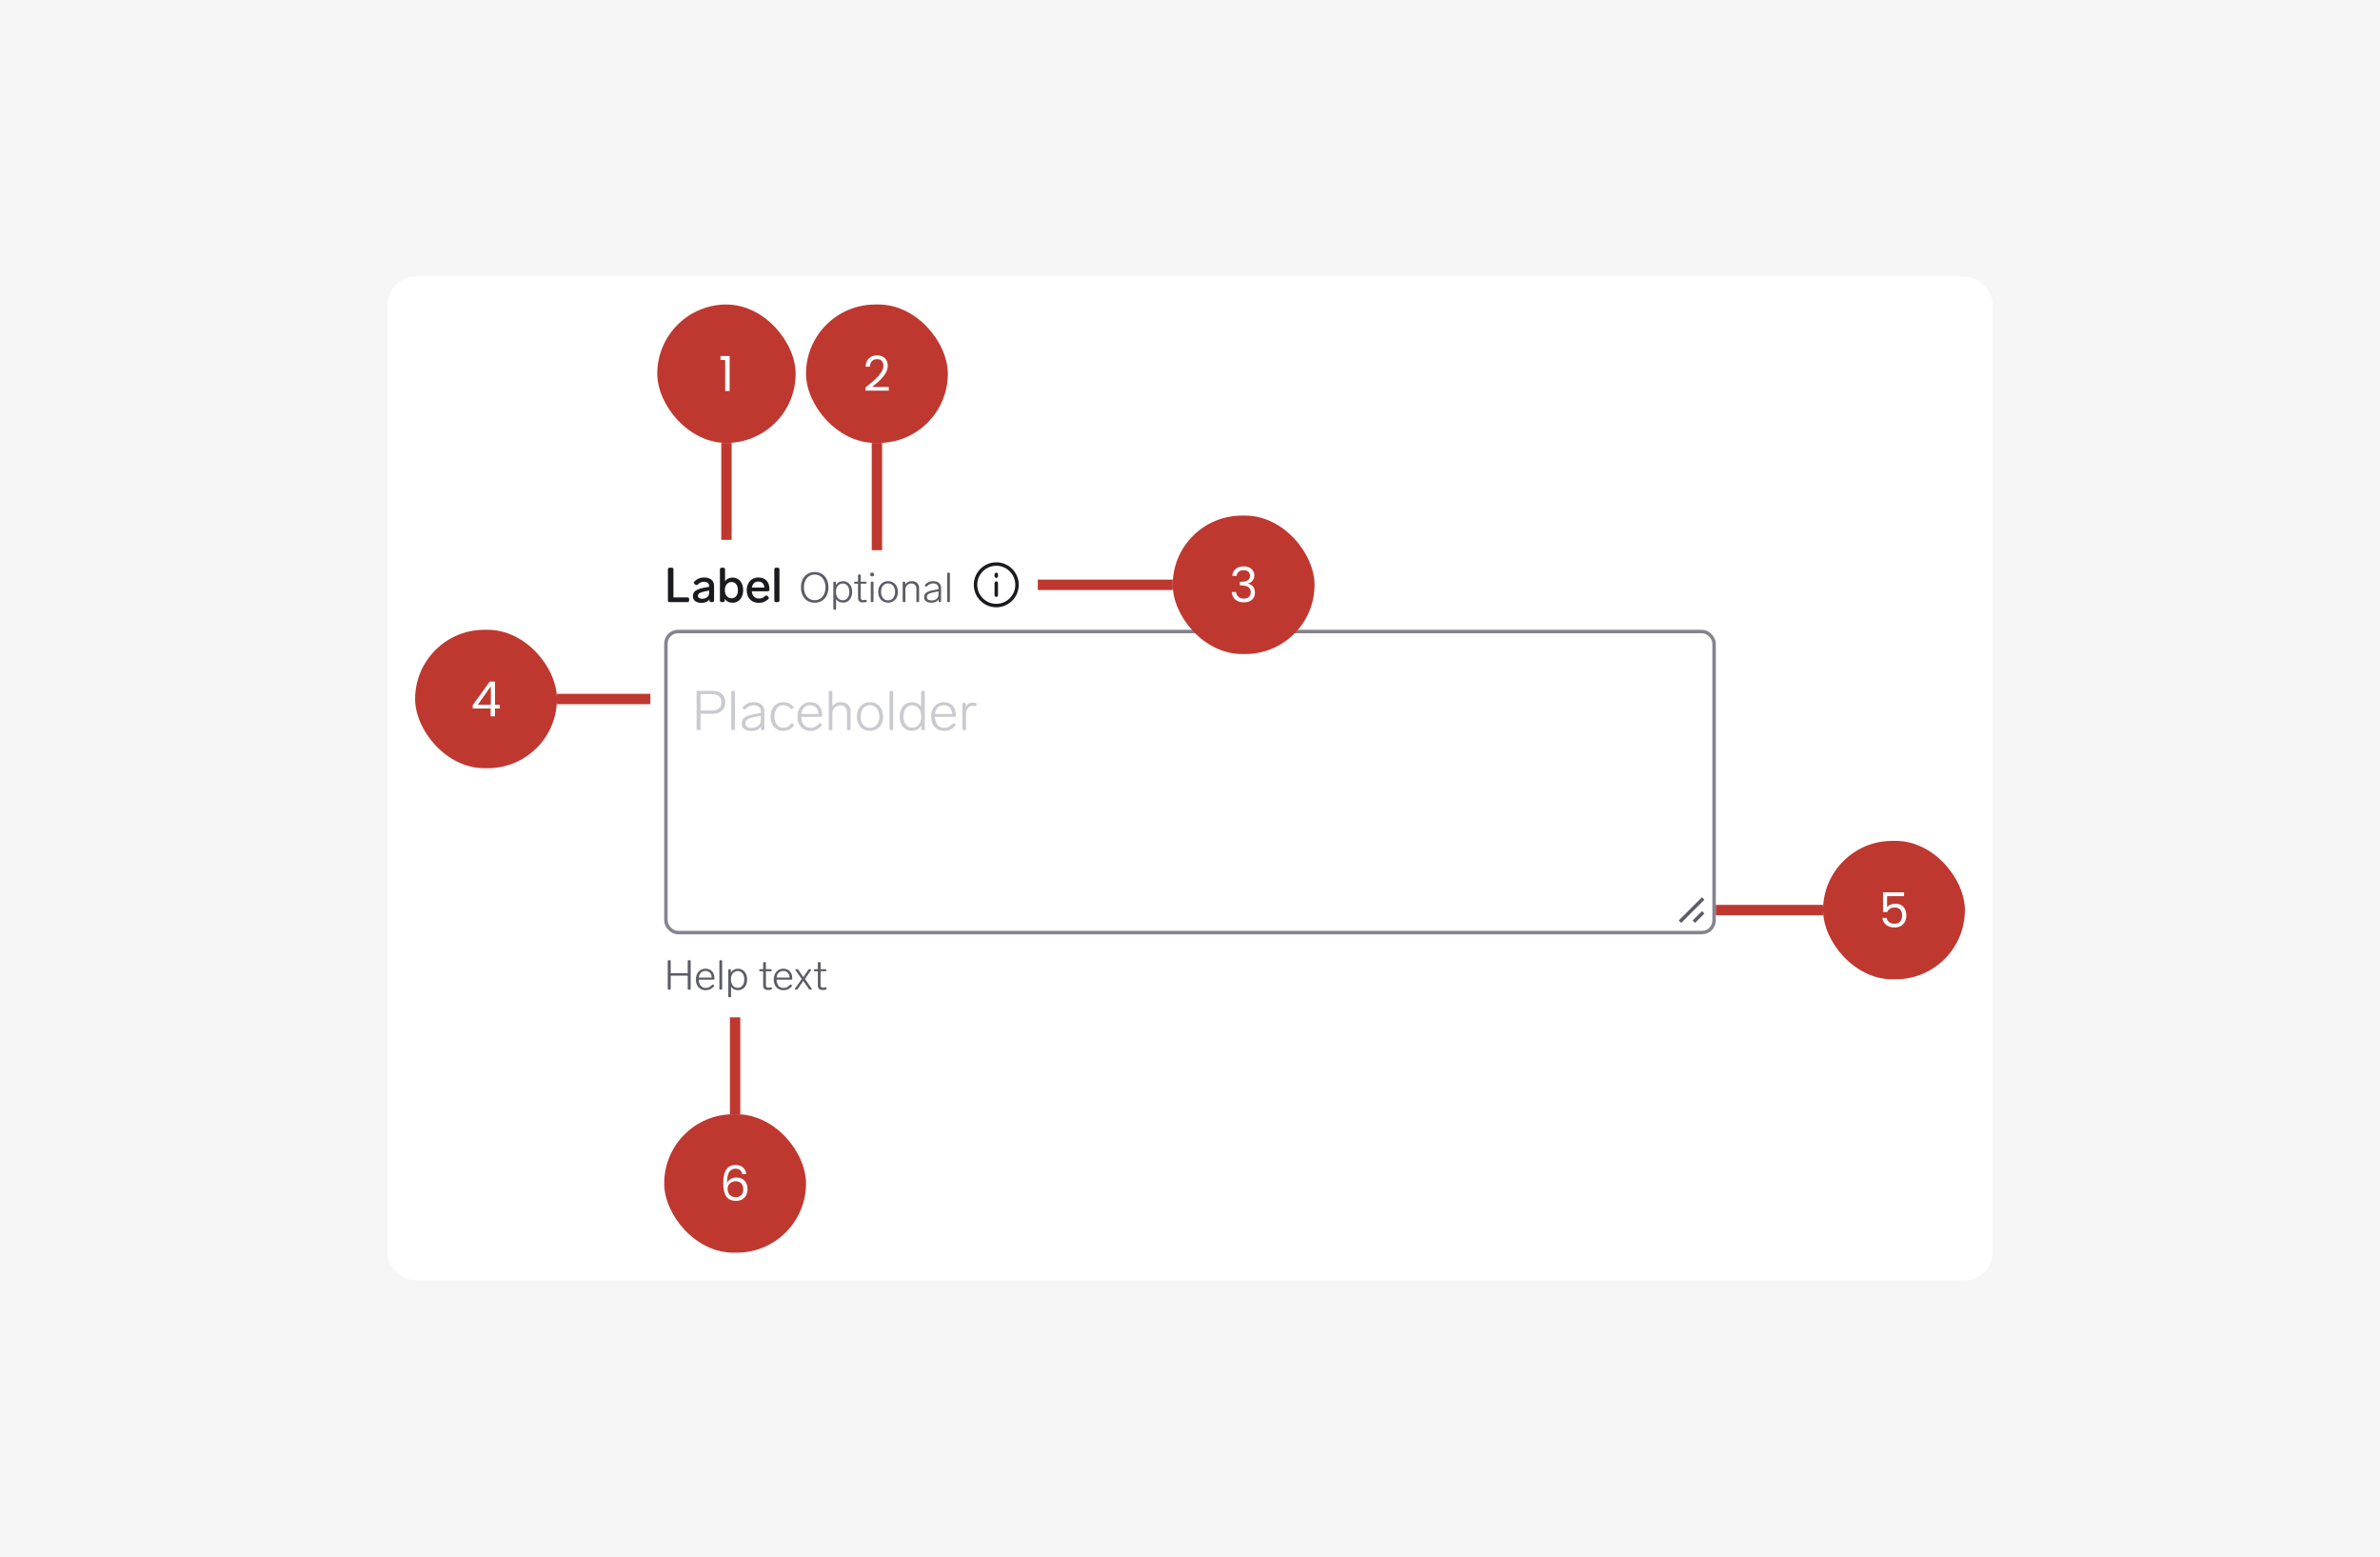 <svg width="688" height="450" viewBox="0 0 688 450" fill="none" xmlns="http://www.w3.org/2000/svg">
<rect width="688" height="450" fill="#F6F6F6"/>
<rect x="112" y="80" width="464" height="290" rx="8" fill="white"/>
<rect x="190" y="88" width="40" height="40" rx="20" fill="#BE3830"/>
<path d="M208.29 104.04V102.878H210.922V113H209.634V104.04H208.29Z" fill="white"/>
<rect width="28" height="3" transform="translate(211.5 128) rotate(90)" fill="#BE3830"/>
<rect x="233" y="88" width="41" height="40" rx="20" fill="#BE3830"/>
<path d="M250.188 111.978C251.373 111.026 252.302 110.247 252.974 109.64C253.646 109.024 254.21 108.385 254.668 107.722C255.134 107.05 255.368 106.392 255.368 105.748C255.368 105.141 255.218 104.665 254.92 104.32C254.63 103.965 254.159 103.788 253.506 103.788C252.871 103.788 252.376 103.989 252.022 104.39C251.676 104.782 251.49 105.309 251.462 105.972H250.23C250.267 104.927 250.584 104.119 251.182 103.55C251.779 102.981 252.549 102.696 253.492 102.696C254.453 102.696 255.214 102.962 255.774 103.494C256.343 104.026 256.628 104.759 256.628 105.692C256.628 106.467 256.394 107.223 255.928 107.96C255.47 108.688 254.948 109.332 254.36 109.892C253.772 110.443 253.02 111.087 252.106 111.824H256.922V112.888H250.188V111.978Z" fill="white"/>
<rect width="31" height="3" transform="translate(255 128) rotate(90)" fill="#BE3830"/>
<rect width="28" height="3" transform="translate(214 294) rotate(90)" fill="#BE3830"/>
<rect x="192" y="322" width="41" height="40" rx="20" fill="#BE3830"/>
<path d="M214.567 339.286C214.361 338.25 213.722 337.732 212.649 337.732C211.818 337.732 211.197 338.054 210.787 338.698C210.376 339.333 210.175 340.383 210.185 341.848C210.399 341.363 210.754 340.985 211.249 340.714C211.753 340.434 212.313 340.294 212.929 340.294C213.89 340.294 214.655 340.593 215.225 341.19C215.803 341.787 216.093 342.613 216.093 343.668C216.093 344.303 215.967 344.872 215.715 345.376C215.472 345.88 215.099 346.281 214.595 346.58C214.1 346.879 213.498 347.028 212.789 347.028C211.827 347.028 211.076 346.813 210.535 346.384C209.993 345.955 209.615 345.362 209.401 344.606C209.186 343.85 209.079 342.917 209.079 341.806C209.079 338.381 210.273 336.668 212.663 336.668C213.577 336.668 214.296 336.915 214.819 337.41C215.341 337.905 215.649 338.53 215.743 339.286H214.567ZM212.663 341.372C212.261 341.372 211.883 341.456 211.529 341.624C211.174 341.783 210.885 342.03 210.661 342.366C210.446 342.693 210.339 343.094 210.339 343.57C210.339 344.279 210.544 344.858 210.955 345.306C211.365 345.745 211.953 345.964 212.719 345.964C213.372 345.964 213.89 345.763 214.273 345.362C214.665 344.951 214.861 344.401 214.861 343.71C214.861 342.982 214.674 342.413 214.301 342.002C213.927 341.582 213.381 341.372 212.663 341.372Z" fill="white"/>
<rect x="120" y="182" width="41" height="40" rx="20" fill="#BE3830"/>
<path d="M136.658 204.746V203.78L141.572 196.976H143.098V203.64H144.498V204.746H143.098V207H141.838V204.746H136.658ZM141.894 198.306L138.128 203.64H141.894V198.306Z" fill="white"/>
<rect width="27" height="3" transform="translate(161 200.5)" fill="#BE3830"/>
<path d="M193.568 174C193.419 174 193.297 173.958 193.204 173.874C193.12 173.781 193.078 173.659 193.078 173.51V164.55C193.078 164.391 193.12 164.27 193.204 164.186C193.297 164.102 193.419 164.06 193.568 164.06H194.184C194.343 164.06 194.464 164.102 194.548 164.186C194.632 164.27 194.674 164.391 194.674 164.55V172.642H198.72C198.879 172.642 199 172.684 199.084 172.768C199.168 172.852 199.21 172.973 199.21 173.132V173.51C199.21 173.659 199.168 173.781 199.084 173.874C199 173.958 198.879 174 198.72 174H193.568ZM203.504 166.888C204.438 166.888 205.156 167.107 205.66 167.546C206.164 167.975 206.416 168.549 206.416 169.268V173.51C206.416 173.659 206.374 173.781 206.29 173.874C206.206 173.958 206.085 174 205.926 174H205.562C205.413 174 205.292 173.958 205.198 173.874C205.114 173.781 205.072 173.659 205.072 173.51V173.202C204.848 173.529 204.54 173.781 204.148 173.958C203.756 174.135 203.299 174.224 202.776 174.224C202.058 174.224 201.465 174.065 200.998 173.748C200.541 173.421 200.312 172.931 200.312 172.278C200.312 171.55 200.583 171.013 201.124 170.668C201.675 170.313 202.436 170.047 203.406 169.87L204.988 169.576V169.324C204.988 168.941 204.853 168.647 204.582 168.442C204.321 168.227 203.971 168.12 203.532 168.12C203.159 168.12 202.832 168.185 202.552 168.316C202.282 168.437 201.988 168.643 201.67 168.932C201.549 169.035 201.432 169.086 201.32 169.086C201.208 169.086 201.092 169.035 200.97 168.932L200.746 168.736C200.625 168.624 200.564 168.503 200.564 168.372C200.564 168.251 200.62 168.134 200.732 168.022C201.134 167.639 201.558 167.355 202.006 167.168C202.454 166.981 202.954 166.888 203.504 166.888ZM202.986 173.034C203.546 173.034 204.018 172.885 204.4 172.586C204.792 172.287 204.988 171.858 204.988 171.298V170.654L203.77 170.906C203.089 171.046 202.585 171.205 202.258 171.382C201.932 171.559 201.768 171.83 201.768 172.194C201.768 172.455 201.876 172.661 202.09 172.81C202.305 172.959 202.604 173.034 202.986 173.034ZM211.78 166.916C212.368 166.916 212.89 167.065 213.348 167.364C213.814 167.663 214.178 168.087 214.44 168.638C214.701 169.189 214.832 169.823 214.832 170.542C214.832 171.27 214.701 171.909 214.44 172.46C214.178 173.011 213.814 173.435 213.348 173.734C212.881 174.033 212.358 174.182 211.78 174.182C210.744 174.182 209.983 173.795 209.498 173.02V173.51C209.498 173.659 209.456 173.781 209.372 173.874C209.288 173.958 209.166 174 209.008 174H208.602C208.452 174 208.331 173.958 208.238 173.874C208.154 173.781 208.112 173.659 208.112 173.51V164.55C208.112 164.391 208.154 164.27 208.238 164.186C208.331 164.102 208.452 164.06 208.602 164.06H209.106C209.264 164.06 209.386 164.102 209.47 164.186C209.554 164.27 209.596 164.391 209.596 164.55V167.966C210.09 167.266 210.818 166.916 211.78 166.916ZM211.472 172.894C212.032 172.894 212.48 172.684 212.816 172.264C213.152 171.835 213.32 171.261 213.32 170.542C213.32 169.833 213.152 169.263 212.816 168.834C212.489 168.405 212.046 168.19 211.486 168.19C210.916 168.19 210.45 168.405 210.086 168.834C209.722 169.254 209.54 169.823 209.54 170.542C209.54 171.279 209.722 171.858 210.086 172.278C210.45 172.689 210.912 172.894 211.472 172.894ZM221.202 172.236C221.324 172.133 221.44 172.082 221.552 172.082C221.664 172.082 221.781 172.143 221.902 172.264L222.098 172.474C222.201 172.595 222.252 172.712 222.252 172.824C222.252 172.945 222.192 173.062 222.07 173.174C221.641 173.547 221.212 173.813 220.782 173.972C220.362 174.131 219.896 174.21 219.382 174.21C218.664 174.21 218.038 174.061 217.506 173.762C216.984 173.463 216.578 173.043 216.288 172.502C216.008 171.951 215.868 171.317 215.868 170.598C215.868 169.889 216.004 169.254 216.274 168.694C216.554 168.125 216.946 167.681 217.45 167.364C217.964 167.047 218.561 166.888 219.242 166.888C220.26 166.888 221.044 167.191 221.594 167.798C222.145 168.395 222.42 169.221 222.42 170.276V170.402C222.411 170.551 222.364 170.668 222.28 170.752C222.196 170.836 222.075 170.878 221.916 170.878H217.324C217.38 171.494 217.581 171.998 217.926 172.39C218.281 172.773 218.776 172.964 219.41 172.964C219.756 172.964 220.059 172.913 220.32 172.81C220.582 172.698 220.876 172.507 221.202 172.236ZM219.214 168.064C218.701 168.064 218.286 168.218 217.968 168.526C217.66 168.825 217.46 169.249 217.366 169.8H220.964C220.927 169.259 220.759 168.834 220.46 168.526C220.162 168.218 219.746 168.064 219.214 168.064ZM224.326 174C224.176 174 224.055 173.958 223.962 173.874C223.878 173.781 223.836 173.659 223.836 173.51V164.55C223.836 164.391 223.878 164.27 223.962 164.186C224.055 164.102 224.176 164.06 224.326 164.06H224.83C224.988 164.06 225.11 164.102 225.194 164.186C225.278 164.27 225.32 164.391 225.32 164.55V173.51C225.32 173.659 225.278 173.781 225.194 173.874C225.11 173.958 224.988 174 224.83 174H224.326Z" fill="#1B1B1F"/>
<path d="M235.512 174.18C234.704 174.18 234 173.992 233.4 173.616C232.8 173.232 232.34 172.704 232.02 172.032C231.7 171.36 231.54 170.596 231.54 169.74C231.54 168.884 231.7 168.12 232.02 167.448C232.34 166.776 232.8 166.252 233.4 165.876C234 165.492 234.704 165.3 235.512 165.3C236.32 165.3 237.024 165.492 237.624 165.876C238.224 166.252 238.684 166.776 239.004 167.448C239.324 168.12 239.484 168.884 239.484 169.74C239.484 170.596 239.324 171.36 239.004 172.032C238.684 172.704 238.224 173.232 237.624 173.616C237.024 173.992 236.32 174.18 235.512 174.18ZM235.512 173.448C236.128 173.448 236.672 173.292 237.144 172.98C237.616 172.66 237.98 172.22 238.236 171.66C238.5 171.092 238.632 170.452 238.632 169.74C238.632 169.028 238.5 168.392 238.236 167.832C237.98 167.264 237.616 166.824 237.144 166.512C236.672 166.192 236.128 166.032 235.512 166.032C234.896 166.032 234.352 166.192 233.88 166.512C233.408 166.824 233.04 167.264 232.776 167.832C232.52 168.392 232.392 169.028 232.392 169.74C232.392 170.452 232.52 171.092 232.776 171.66C233.04 172.22 233.408 172.66 233.88 172.98C234.352 173.292 234.896 173.448 235.512 173.448ZM243.732 167.952C244.228 167.952 244.672 168.084 245.064 168.348C245.464 168.604 245.776 168.968 246 169.44C246.224 169.904 246.336 170.436 246.336 171.036C246.336 171.644 246.224 172.184 246 172.656C245.776 173.128 245.468 173.496 245.076 173.76C244.684 174.016 244.236 174.144 243.732 174.144C242.804 174.144 242.124 173.804 241.692 173.124V175.968C241.692 176.128 241.612 176.208 241.452 176.208H241.14C240.98 176.208 240.9 176.128 240.9 175.968V168.324C240.9 168.164 240.98 168.084 241.14 168.084H241.404C241.564 168.084 241.644 168.164 241.644 168.324V169.08C241.86 168.712 242.144 168.432 242.496 168.24C242.848 168.048 243.26 167.952 243.732 167.952ZM243.672 173.472C244.232 173.472 244.68 173.248 245.016 172.8C245.352 172.352 245.52 171.764 245.52 171.036C245.52 170.316 245.352 169.736 245.016 169.296C244.68 168.848 244.232 168.624 243.672 168.624C243.072 168.624 242.584 168.84 242.208 169.272C241.84 169.696 241.656 170.284 241.656 171.036C241.656 171.788 241.844 172.384 242.22 172.824C242.596 173.256 243.08 173.472 243.672 173.472ZM250.232 173.34C250.256 173.332 250.288 173.328 250.328 173.328C250.376 173.328 250.42 173.344 250.46 173.376C250.5 173.408 250.524 173.452 250.532 173.508L250.568 173.676C250.576 173.692 250.58 173.72 250.58 173.76C250.58 173.872 250.52 173.94 250.4 173.964C250.112 174.052 249.804 174.096 249.476 174.096C248.956 174.096 248.584 173.98 248.36 173.748C248.144 173.508 248.036 173.164 248.036 172.716V168.684H247.148C246.988 168.684 246.908 168.604 246.908 168.444V168.324C246.908 168.164 246.988 168.084 247.148 168.084H248.036V166.26C248.036 166.1 248.116 166.02 248.276 166.02H248.588C248.748 166.02 248.828 166.1 248.828 166.26V168.084H250.268C250.428 168.084 250.508 168.164 250.508 168.324V168.444C250.508 168.604 250.428 168.684 250.268 168.684H248.828V172.62C248.828 172.916 248.884 173.124 248.996 173.244C249.108 173.364 249.3 173.424 249.572 173.424C249.764 173.424 249.984 173.396 250.232 173.34ZM252.112 166.584C251.952 166.584 251.816 166.528 251.704 166.416C251.6 166.304 251.548 166.168 251.548 166.008C251.548 165.848 251.6 165.716 251.704 165.612C251.816 165.508 251.952 165.456 252.112 165.456C252.28 165.456 252.416 165.508 252.52 165.612C252.632 165.716 252.688 165.848 252.688 166.008C252.688 166.168 252.632 166.304 252.52 166.416C252.416 166.528 252.28 166.584 252.112 166.584ZM251.956 174C251.796 174 251.716 173.92 251.716 173.76V168.324C251.716 168.164 251.796 168.084 251.956 168.084H252.268C252.428 168.084 252.508 168.164 252.508 168.324V173.76C252.508 173.92 252.428 174 252.268 174H251.956ZM256.719 174.156C256.167 174.156 255.675 174.024 255.243 173.76C254.811 173.496 254.475 173.132 254.235 172.668C253.995 172.196 253.875 171.656 253.875 171.048C253.875 170.44 253.995 169.904 254.235 169.44C254.475 168.968 254.811 168.6 255.243 168.336C255.675 168.072 256.167 167.94 256.719 167.94C257.271 167.94 257.763 168.072 258.195 168.336C258.627 168.6 258.963 168.968 259.203 169.44C259.443 169.904 259.563 170.44 259.563 171.048C259.563 171.656 259.443 172.196 259.203 172.668C258.963 173.132 258.627 173.496 258.195 173.76C257.763 174.024 257.271 174.156 256.719 174.156ZM256.719 173.496C257.335 173.496 257.827 173.272 258.195 172.824C258.563 172.368 258.747 171.776 258.747 171.048C258.747 170.32 258.563 169.732 258.195 169.284C257.827 168.828 257.335 168.6 256.719 168.6C256.103 168.6 255.611 168.828 255.243 169.284C254.875 169.732 254.691 170.32 254.691 171.048C254.691 171.776 254.875 172.368 255.243 172.824C255.611 173.272 256.103 173.496 256.719 173.496ZM263.579 167.94C264.275 167.94 264.799 168.132 265.151 168.516C265.511 168.9 265.691 169.38 265.691 169.956V173.76C265.691 173.92 265.611 174 265.451 174H265.139C264.979 174 264.899 173.92 264.899 173.76V170.22C264.899 169.692 264.771 169.292 264.515 169.02C264.259 168.748 263.891 168.612 263.411 168.612C263.107 168.612 262.827 168.688 262.571 168.84C262.315 168.984 262.111 169.184 261.959 169.44C261.807 169.696 261.731 169.976 261.731 170.28V173.76C261.731 173.92 261.651 174 261.491 174H261.179C261.019 174 260.939 173.92 260.939 173.76V168.324C260.939 168.164 261.019 168.084 261.179 168.084H261.443C261.603 168.084 261.683 168.164 261.683 168.324V168.9C261.883 168.58 262.147 168.34 262.475 168.18C262.803 168.02 263.171 167.94 263.579 167.94ZM269.723 167.94C270.451 167.94 271.019 168.116 271.427 168.468C271.835 168.812 272.039 169.268 272.039 169.836V173.76C272.039 173.92 271.959 174 271.799 174H271.559C271.399 174 271.319 173.92 271.319 173.76V173.22C271.119 173.54 270.835 173.78 270.467 173.94C270.107 174.1 269.703 174.18 269.255 174.18C268.631 174.18 268.123 174.048 267.731 173.784C267.339 173.52 267.143 173.112 267.143 172.56C267.143 172.12 267.267 171.768 267.515 171.504C267.763 171.232 268.087 171.028 268.487 170.892C268.887 170.748 269.387 170.62 269.987 170.508L271.283 170.28V169.896C271.283 169.488 271.143 169.172 270.863 168.948C270.583 168.716 270.215 168.6 269.759 168.6C269.415 168.6 269.103 168.664 268.823 168.792C268.543 168.92 268.243 169.14 267.923 169.452C267.867 169.508 267.807 169.536 267.743 169.536C267.687 169.536 267.635 169.512 267.587 169.464L267.431 169.32C267.375 169.264 267.347 169.204 267.347 169.14C267.347 169.068 267.375 169.004 267.431 168.948C267.767 168.596 268.119 168.34 268.487 168.18C268.863 168.02 269.275 167.94 269.723 167.94ZM269.291 173.52C269.867 173.52 270.343 173.368 270.719 173.064C271.095 172.76 271.283 172.372 271.283 171.9V170.892L270.167 171.108C269.647 171.212 269.235 171.312 268.931 171.408C268.627 171.504 268.383 171.644 268.199 171.828C268.015 172.012 267.923 172.252 267.923 172.548C267.923 172.852 268.043 173.092 268.283 173.268C268.531 173.436 268.867 173.52 269.291 173.52ZM274.046 174C273.886 174 273.806 173.92 273.806 173.76V165.72C273.806 165.56 273.886 165.48 274.046 165.48H274.358C274.518 165.48 274.598 165.56 274.598 165.72V173.76C274.598 173.92 274.518 174 274.358 174H274.046Z" fill="#5C5C66"/>
<path d="M288 166.5L288 166M288 168.5L288 172M294 169C294 172.314 291.314 175 288 175C284.686 175 282 172.314 282 169C282 165.686 284.686 163 288 163C291.314 163 294 165.686 294 169Z" stroke="#1B1B1F" stroke-linecap="round" stroke-linejoin="round"/>
<rect x="192.5" y="182.5" width="303" height="87" rx="3.5" fill="white"/>
<rect x="192.5" y="182.5" width="303" height="87" rx="3.5" stroke="#84848F"/>
<path d="M492 260L486 266M492 264L490 266" stroke="#5C5C66" stroke-linecap="square"/>
<path d="M201.696 211C201.483 211 201.376 210.893 201.376 210.68V199.96C201.376 199.747 201.483 199.64 201.696 199.64H206C207.099 199.64 207.984 199.928 208.656 200.504C209.328 201.08 209.664 201.896 209.664 202.952C209.664 204.008 209.328 204.829 208.656 205.416C207.984 205.992 207.099 206.28 206 206.28H202.512V210.68C202.512 210.893 202.405 211 202.192 211H201.696ZM205.856 205.336C206.688 205.336 207.344 205.133 207.824 204.728C208.304 204.323 208.544 203.731 208.544 202.952C208.544 202.184 208.304 201.597 207.824 201.192C207.344 200.787 206.688 200.584 205.856 200.584H202.512V205.336H205.856ZM211.708 211C211.494 211 211.388 210.893 211.388 210.68V199.96C211.388 199.747 211.494 199.64 211.708 199.64H212.124C212.337 199.64 212.444 199.747 212.444 199.96V210.68C212.444 210.893 212.337 211 212.124 211H211.708ZM217.865 202.92C218.835 202.92 219.593 203.155 220.137 203.624C220.681 204.083 220.953 204.691 220.953 205.448V210.68C220.953 210.893 220.846 211 220.633 211H220.313C220.099 211 219.993 210.893 219.993 210.68V209.96C219.726 210.387 219.347 210.707 218.857 210.92C218.377 211.133 217.838 211.24 217.241 211.24C216.409 211.24 215.731 211.064 215.209 210.712C214.686 210.36 214.425 209.816 214.425 209.08C214.425 208.493 214.59 208.024 214.921 207.672C215.251 207.309 215.683 207.037 216.217 206.856C216.75 206.664 217.417 206.493 218.217 206.344L219.945 206.04V205.528C219.945 204.984 219.758 204.563 219.385 204.264C219.011 203.955 218.521 203.8 217.913 203.8C217.454 203.8 217.038 203.885 216.665 204.056C216.291 204.227 215.891 204.52 215.465 204.936C215.39 205.011 215.31 205.048 215.225 205.048C215.15 205.048 215.081 205.016 215.017 204.952L214.809 204.76C214.734 204.685 214.697 204.605 214.697 204.52C214.697 204.424 214.734 204.339 214.809 204.264C215.257 203.795 215.726 203.453 216.217 203.24C216.718 203.027 217.267 202.92 217.865 202.92ZM217.289 210.36C218.057 210.36 218.691 210.157 219.193 209.752C219.694 209.347 219.945 208.829 219.945 208.2V206.856L218.457 207.144C217.763 207.283 217.214 207.416 216.809 207.544C216.403 207.672 216.078 207.859 215.833 208.104C215.587 208.349 215.465 208.669 215.465 209.064C215.465 209.469 215.625 209.789 215.945 210.024C216.275 210.248 216.723 210.36 217.289 210.36ZM226.493 211.208C225.736 211.208 225.075 211.037 224.509 210.696C223.955 210.344 223.523 209.859 223.213 209.24C222.915 208.611 222.765 207.885 222.765 207.064C222.765 206.253 222.915 205.533 223.213 204.904C223.523 204.275 223.955 203.789 224.509 203.448C225.075 203.096 225.725 202.92 226.461 202.92C227.059 202.92 227.581 203.021 228.029 203.224C228.477 203.416 228.909 203.736 229.325 204.184C229.389 204.248 229.421 204.317 229.421 204.392C229.421 204.488 229.379 204.568 229.293 204.632L229.069 204.84C229.005 204.904 228.931 204.936 228.845 204.936C228.771 204.936 228.691 204.893 228.605 204.808C228.232 204.435 227.875 204.173 227.533 204.024C227.203 203.875 226.835 203.8 226.429 203.8C225.875 203.8 225.4 203.955 225.005 204.264C224.621 204.573 224.333 204.979 224.141 205.48C223.949 205.971 223.853 206.499 223.853 207.064C223.853 207.629 223.949 208.163 224.141 208.664C224.333 209.155 224.627 209.555 225.021 209.864C225.416 210.163 225.901 210.312 226.477 210.312C226.904 210.312 227.277 210.237 227.597 210.088C227.928 209.928 228.296 209.629 228.701 209.192C228.787 209.107 228.867 209.064 228.941 209.064C229.027 209.064 229.101 209.096 229.165 209.16L229.389 209.336C229.464 209.4 229.501 209.475 229.501 209.56C229.501 209.645 229.453 209.747 229.357 209.864C228.909 210.355 228.461 210.701 228.013 210.904C227.565 211.107 227.059 211.208 226.493 211.208ZM236.803 209.128C236.878 209.053 236.958 209.016 237.043 209.016C237.118 209.016 237.187 209.048 237.251 209.112L237.459 209.304C237.534 209.379 237.571 209.459 237.571 209.544C237.571 209.608 237.539 209.683 237.475 209.768C236.952 210.291 236.446 210.664 235.955 210.888C235.464 211.101 234.915 211.208 234.307 211.208C233.539 211.208 232.872 211.037 232.307 210.696C231.742 210.355 231.304 209.88 230.995 209.272C230.686 208.653 230.531 207.939 230.531 207.128C230.531 206.307 230.68 205.581 230.979 204.952C231.288 204.312 231.72 203.816 232.275 203.464C232.83 203.101 233.47 202.92 234.195 202.92C235.272 202.92 236.12 203.256 236.739 203.928C237.358 204.6 237.667 205.507 237.667 206.648V206.84C237.656 206.936 237.619 207.011 237.555 207.064C237.502 207.117 237.427 207.144 237.331 207.144H231.603C231.635 208.04 231.87 208.797 232.307 209.416C232.755 210.024 233.422 210.328 234.307 210.328C234.787 210.328 235.208 210.243 235.571 210.072C235.944 209.891 236.355 209.576 236.803 209.128ZM234.195 203.8C233.491 203.8 232.91 204.019 232.451 204.456C232.003 204.883 231.731 205.512 231.635 206.344H236.611C236.59 205.565 236.366 204.947 235.939 204.488C235.512 204.029 234.931 203.8 234.195 203.8ZM243.079 202.92C243.996 202.92 244.695 203.181 245.175 203.704C245.655 204.216 245.895 204.851 245.895 205.608V210.68C245.895 210.893 245.788 211 245.575 211H245.159C244.946 211 244.839 210.893 244.839 210.68V205.96C244.839 205.256 244.668 204.723 244.327 204.36C243.986 203.997 243.495 203.816 242.855 203.816C242.45 203.816 242.076 203.917 241.735 204.12C241.394 204.312 241.122 204.579 240.919 204.92C240.716 205.261 240.615 205.635 240.615 206.04V210.68C240.615 210.893 240.508 211 240.295 211H239.879C239.666 211 239.559 210.893 239.559 210.68V199.96C239.559 199.747 239.666 199.64 239.879 199.64H240.295C240.508 199.64 240.615 199.747 240.615 199.96V204.136C240.871 203.731 241.212 203.427 241.639 203.224C242.076 203.021 242.556 202.92 243.079 202.92ZM251.495 211.208C250.759 211.208 250.103 211.032 249.527 210.68C248.951 210.328 248.503 209.843 248.183 209.224C247.863 208.595 247.703 207.875 247.703 207.064C247.703 206.253 247.863 205.539 248.183 204.92C248.503 204.291 248.951 203.8 249.527 203.448C250.103 203.096 250.759 202.92 251.495 202.92C252.231 202.92 252.887 203.096 253.463 203.448C254.039 203.8 254.487 204.291 254.807 204.92C255.127 205.539 255.287 206.253 255.287 207.064C255.287 207.875 255.127 208.595 254.807 209.224C254.487 209.843 254.039 210.328 253.463 210.68C252.887 211.032 252.231 211.208 251.495 211.208ZM251.495 210.328C252.316 210.328 252.972 210.029 253.463 209.432C253.954 208.824 254.199 208.035 254.199 207.064C254.199 206.093 253.954 205.309 253.463 204.712C252.972 204.104 252.316 203.8 251.495 203.8C250.674 203.8 250.018 204.104 249.527 204.712C249.036 205.309 248.791 206.093 248.791 207.064C248.791 208.035 249.036 208.824 249.527 209.432C250.018 210.029 250.674 210.328 251.495 210.328ZM257.458 211C257.244 211 257.138 210.893 257.138 210.68V199.96C257.138 199.747 257.244 199.64 257.458 199.64H257.874C258.087 199.64 258.194 199.747 258.194 199.96V210.68C258.194 210.893 258.087 211 257.874 211H257.458ZM266.271 199.96C266.271 199.747 266.377 199.64 266.591 199.64H267.007C267.22 199.64 267.327 199.747 267.327 199.96V210.68C267.327 210.893 267.22 211 267.007 211H266.671C266.457 211 266.351 210.893 266.351 210.68V209.64C266.063 210.141 265.684 210.525 265.215 210.792C264.745 211.059 264.191 211.192 263.551 211.192C262.879 211.192 262.281 211.021 261.759 210.68C261.236 210.328 260.825 209.843 260.527 209.224C260.228 208.595 260.079 207.875 260.079 207.064C260.079 206.253 260.228 205.539 260.527 204.92C260.836 204.291 261.257 203.805 261.791 203.464C262.324 203.112 262.921 202.936 263.583 202.936C264.799 202.936 265.695 203.389 266.271 204.296V199.96ZM263.631 210.296C264.431 210.296 265.076 210.013 265.567 209.448C266.068 208.872 266.319 208.077 266.319 207.064C266.319 206.061 266.068 205.272 265.567 204.696C265.076 204.12 264.431 203.832 263.631 203.832C262.895 203.832 262.297 204.131 261.839 204.728C261.391 205.325 261.167 206.104 261.167 207.064C261.167 208.035 261.391 208.819 261.839 209.416C262.287 210.003 262.884 210.296 263.631 210.296ZM275.444 209.128C275.518 209.053 275.598 209.016 275.684 209.016C275.758 209.016 275.828 209.048 275.892 209.112L276.1 209.304C276.174 209.379 276.212 209.459 276.212 209.544C276.212 209.608 276.18 209.683 276.116 209.768C275.593 210.291 275.086 210.664 274.596 210.888C274.105 211.101 273.556 211.208 272.948 211.208C272.18 211.208 271.513 211.037 270.948 210.696C270.382 210.355 269.945 209.88 269.636 209.272C269.326 208.653 269.172 207.939 269.172 207.128C269.172 206.307 269.321 205.581 269.62 204.952C269.929 204.312 270.361 203.816 270.916 203.464C271.47 203.101 272.11 202.92 272.836 202.92C273.913 202.92 274.761 203.256 275.38 203.928C275.998 204.6 276.308 205.507 276.308 206.648V206.84C276.297 206.936 276.26 207.011 276.196 207.064C276.142 207.117 276.068 207.144 275.972 207.144H270.244C270.276 208.04 270.51 208.797 270.948 209.416C271.396 210.024 272.062 210.328 272.948 210.328C273.428 210.328 273.849 210.243 274.212 210.072C274.585 209.891 274.996 209.576 275.444 209.128ZM272.836 203.8C272.132 203.8 271.55 204.019 271.092 204.456C270.644 204.883 270.372 205.512 270.276 206.344H275.252C275.23 205.565 275.006 204.947 274.58 204.488C274.153 204.029 273.572 203.8 272.836 203.8ZM281.144 203.048C281.41 203.048 281.725 203.091 282.088 203.176C282.28 203.24 282.354 203.373 282.312 203.576L282.248 203.832C282.194 204.035 282.061 204.109 281.848 204.056C281.592 203.992 281.357 203.96 281.144 203.96C280.6 203.96 280.146 204.195 279.784 204.664C279.432 205.133 279.256 205.784 279.256 206.616V210.68C279.256 210.893 279.149 211 278.936 211H278.52C278.306 211 278.2 210.893 278.2 210.68V203.432C278.2 203.219 278.306 203.112 278.52 203.112H278.872C279.085 203.112 279.192 203.219 279.192 203.432V204.312C279.373 203.917 279.629 203.608 279.96 203.384C280.301 203.16 280.696 203.048 281.144 203.048Z" fill="#CACAD1"/>
<path d="M193.272 286C193.112 286 193.032 285.92 193.032 285.76V277.72C193.032 277.56 193.112 277.48 193.272 277.48H193.644C193.804 277.48 193.884 277.56 193.884 277.72V281.248H198.804V277.72C198.804 277.56 198.884 277.48 199.044 277.48H199.416C199.576 277.48 199.656 277.56 199.656 277.72V285.76C199.656 285.92 199.576 286 199.416 286H199.044C198.884 286 198.804 285.92 198.804 285.76V281.956H193.884V285.76C193.884 285.92 193.804 286 193.644 286H193.272ZM205.88 284.596C205.936 284.54 205.996 284.512 206.06 284.512C206.116 284.512 206.168 284.536 206.216 284.584L206.372 284.728C206.428 284.784 206.456 284.844 206.456 284.908C206.456 284.956 206.432 285.012 206.384 285.076C205.992 285.468 205.612 285.748 205.244 285.916C204.876 286.076 204.464 286.156 204.008 286.156C203.432 286.156 202.932 286.028 202.508 285.772C202.084 285.516 201.756 285.16 201.524 284.704C201.292 284.24 201.176 283.704 201.176 283.096C201.176 282.48 201.288 281.936 201.512 281.464C201.744 280.984 202.068 280.612 202.484 280.348C202.9 280.076 203.38 279.94 203.924 279.94C204.732 279.94 205.368 280.192 205.832 280.696C206.296 281.2 206.528 281.88 206.528 282.736V282.88C206.52 282.952 206.492 283.008 206.444 283.048C206.404 283.088 206.348 283.108 206.276 283.108H201.98C202.004 283.78 202.18 284.348 202.508 284.812C202.844 285.268 203.344 285.496 204.008 285.496C204.368 285.496 204.684 285.432 204.956 285.304C205.236 285.168 205.544 284.932 205.88 284.596ZM203.924 280.6C203.396 280.6 202.96 280.764 202.616 281.092C202.28 281.412 202.076 281.884 202.004 282.508H205.736C205.72 281.924 205.552 281.46 205.232 281.116C204.912 280.772 204.476 280.6 203.924 280.6ZM208.199 286C208.039 286 207.959 285.92 207.959 285.76V277.72C207.959 277.56 208.039 277.48 208.199 277.48H208.511C208.671 277.48 208.751 277.56 208.751 277.72V285.76C208.751 285.92 208.671 286 208.511 286H208.199ZM213.368 279.952C213.864 279.952 214.308 280.084 214.7 280.348C215.1 280.604 215.412 280.968 215.636 281.44C215.86 281.904 215.972 282.436 215.972 283.036C215.972 283.644 215.86 284.184 215.636 284.656C215.412 285.128 215.104 285.496 214.712 285.76C214.32 286.016 213.872 286.144 213.368 286.144C212.44 286.144 211.76 285.804 211.328 285.124V287.968C211.328 288.128 211.248 288.208 211.088 288.208H210.776C210.616 288.208 210.536 288.128 210.536 287.968V280.324C210.536 280.164 210.616 280.084 210.776 280.084H211.04C211.2 280.084 211.28 280.164 211.28 280.324V281.08C211.496 280.712 211.78 280.432 212.132 280.24C212.484 280.048 212.896 279.952 213.368 279.952ZM213.308 285.472C213.868 285.472 214.316 285.248 214.652 284.8C214.988 284.352 215.156 283.764 215.156 283.036C215.156 282.316 214.988 281.736 214.652 281.296C214.316 280.848 213.868 280.624 213.308 280.624C212.708 280.624 212.22 280.84 211.844 281.272C211.476 281.696 211.292 282.284 211.292 283.036C211.292 283.788 211.48 284.384 211.856 284.824C212.232 285.256 212.716 285.472 213.308 285.472ZM222.81 285.34C222.834 285.332 222.866 285.328 222.906 285.328C222.954 285.328 222.998 285.344 223.038 285.376C223.078 285.408 223.102 285.452 223.11 285.508L223.146 285.676C223.154 285.692 223.158 285.72 223.158 285.76C223.158 285.872 223.098 285.94 222.978 285.964C222.69 286.052 222.382 286.096 222.054 286.096C221.534 286.096 221.162 285.98 220.938 285.748C220.722 285.508 220.614 285.164 220.614 284.716V280.684H219.726C219.566 280.684 219.486 280.604 219.486 280.444V280.324C219.486 280.164 219.566 280.084 219.726 280.084H220.614V278.26C220.614 278.1 220.694 278.02 220.854 278.02H221.166C221.326 278.02 221.406 278.1 221.406 278.26V280.084H222.846C223.006 280.084 223.086 280.164 223.086 280.324V280.444C223.086 280.604 223.006 280.684 222.846 280.684H221.406V284.62C221.406 284.916 221.462 285.124 221.574 285.244C221.686 285.364 221.878 285.424 222.15 285.424C222.342 285.424 222.562 285.396 222.81 285.34ZM228.38 284.596C228.436 284.54 228.496 284.512 228.56 284.512C228.616 284.512 228.668 284.536 228.716 284.584L228.872 284.728C228.928 284.784 228.956 284.844 228.956 284.908C228.956 284.956 228.932 285.012 228.884 285.076C228.492 285.468 228.112 285.748 227.744 285.916C227.376 286.076 226.964 286.156 226.508 286.156C225.932 286.156 225.432 286.028 225.008 285.772C224.584 285.516 224.256 285.16 224.024 284.704C223.792 284.24 223.676 283.704 223.676 283.096C223.676 282.48 223.788 281.936 224.012 281.464C224.244 280.984 224.568 280.612 224.984 280.348C225.4 280.076 225.88 279.94 226.424 279.94C227.232 279.94 227.868 280.192 228.332 280.696C228.796 281.2 229.028 281.88 229.028 282.736V282.88C229.02 282.952 228.992 283.008 228.944 283.048C228.904 283.088 228.848 283.108 228.776 283.108H224.48C224.504 283.78 224.68 284.348 225.008 284.812C225.344 285.268 225.844 285.496 226.508 285.496C226.868 285.496 227.184 285.432 227.456 285.304C227.736 285.168 228.044 284.932 228.38 284.596ZM226.424 280.6C225.896 280.6 225.46 280.764 225.116 281.092C224.78 281.412 224.576 281.884 224.504 282.508H228.236C228.22 281.924 228.052 281.46 227.732 281.116C227.412 280.772 226.976 280.6 226.424 280.6ZM234.638 285.712C234.67 285.768 234.686 285.816 234.686 285.856C234.686 285.952 234.622 286 234.494 286H234.134C234.014 286 233.918 285.948 233.846 285.844L232.214 283.444L230.594 285.844C230.522 285.948 230.426 286 230.306 286H229.97C229.906 286 229.854 285.988 229.814 285.964C229.782 285.932 229.766 285.896 229.766 285.856C229.766 285.8 229.782 285.752 229.814 285.712L231.758 282.916L229.97 280.372C229.938 280.332 229.922 280.288 229.922 280.24C229.922 280.136 229.99 280.084 230.126 280.084H230.474C230.594 280.084 230.69 280.136 230.762 280.24L232.226 282.388L233.678 280.24C233.75 280.136 233.846 280.084 233.966 280.084H234.29C234.354 280.084 234.402 280.1 234.434 280.132C234.474 280.156 234.494 280.188 234.494 280.228C234.494 280.284 234.478 280.332 234.446 280.372L232.694 282.88L234.638 285.712ZM238.618 285.34C238.642 285.332 238.674 285.328 238.714 285.328C238.762 285.328 238.806 285.344 238.846 285.376C238.886 285.408 238.91 285.452 238.918 285.508L238.954 285.676C238.962 285.692 238.966 285.72 238.966 285.76C238.966 285.872 238.906 285.94 238.786 285.964C238.498 286.052 238.19 286.096 237.862 286.096C237.342 286.096 236.97 285.98 236.746 285.748C236.53 285.508 236.422 285.164 236.422 284.716V280.684H235.534C235.374 280.684 235.294 280.604 235.294 280.444V280.324C235.294 280.164 235.374 280.084 235.534 280.084H236.422V278.26C236.422 278.1 236.502 278.02 236.662 278.02H236.974C237.134 278.02 237.214 278.1 237.214 278.26V280.084H238.654C238.814 280.084 238.894 280.164 238.894 280.324V280.444C238.894 280.604 238.814 280.684 238.654 280.684H237.214V284.62C237.214 284.916 237.27 285.124 237.382 285.244C237.494 285.364 237.686 285.424 237.958 285.424C238.15 285.424 238.37 285.396 238.618 285.34Z" fill="#5C5C66"/>
<rect width="39" height="3" transform="translate(300 167.5)" fill="#BE3830"/>
<rect x="339" y="149" width="41" height="40" rx="20" fill="#BE3830"/>
<path d="M356.218 166.426C356.283 165.567 356.615 164.895 357.212 164.41C357.809 163.925 358.584 163.682 359.536 163.682C360.171 163.682 360.717 163.799 361.174 164.032C361.641 164.256 361.991 164.564 362.224 164.956C362.467 165.348 362.588 165.791 362.588 166.286C362.588 166.865 362.42 167.364 362.084 167.784C361.757 168.204 361.328 168.475 360.796 168.596V168.666C361.403 168.815 361.883 169.109 362.238 169.548C362.593 169.987 362.77 170.561 362.77 171.27C362.77 171.802 362.649 172.283 362.406 172.712C362.163 173.132 361.799 173.463 361.314 173.706C360.829 173.949 360.245 174.07 359.564 174.07C358.575 174.07 357.763 173.813 357.128 173.3C356.493 172.777 356.139 172.04 356.064 171.088H357.296C357.361 171.648 357.59 172.105 357.982 172.46C358.374 172.815 358.897 172.992 359.55 172.992C360.203 172.992 360.698 172.824 361.034 172.488C361.379 172.143 361.552 171.699 361.552 171.158C361.552 170.458 361.319 169.954 360.852 169.646C360.385 169.338 359.681 169.184 358.738 169.184H358.416V168.12H358.752C359.611 168.111 360.259 167.971 360.698 167.7C361.137 167.42 361.356 166.991 361.356 166.412C361.356 165.917 361.193 165.521 360.866 165.222C360.549 164.923 360.091 164.774 359.494 164.774C358.915 164.774 358.449 164.923 358.094 165.222C357.739 165.521 357.529 165.922 357.464 166.426H356.218Z" fill="white"/>
<rect width="31" height="3" transform="translate(496 261.5)" fill="#BE3830"/>
<rect x="527" y="243" width="41" height="40" rx="20" fill="#BE3830"/>
<path d="M550.426 258.984H545.512V262.176C545.727 261.877 546.044 261.635 546.464 261.448C546.884 261.252 547.337 261.154 547.822 261.154C548.597 261.154 549.227 261.317 549.712 261.644C550.198 261.961 550.543 262.377 550.748 262.89C550.963 263.394 551.07 263.931 551.07 264.5C551.07 265.172 550.944 265.774 550.692 266.306C550.44 266.838 550.053 267.258 549.53 267.566C549.017 267.874 548.378 268.028 547.612 268.028C546.632 268.028 545.839 267.776 545.232 267.272C544.626 266.768 544.257 266.096 544.126 265.256H545.372C545.494 265.788 545.75 266.203 546.142 266.502C546.534 266.801 547.029 266.95 547.626 266.95C548.364 266.95 548.919 266.731 549.292 266.292C549.666 265.844 549.852 265.256 549.852 264.528C549.852 263.8 549.666 263.24 549.292 262.848C548.919 262.447 548.368 262.246 547.64 262.246C547.146 262.246 546.712 262.367 546.338 262.61C545.974 262.843 545.708 263.165 545.54 263.576H544.336V257.864H550.426V258.984Z" fill="white"/>
</svg>
